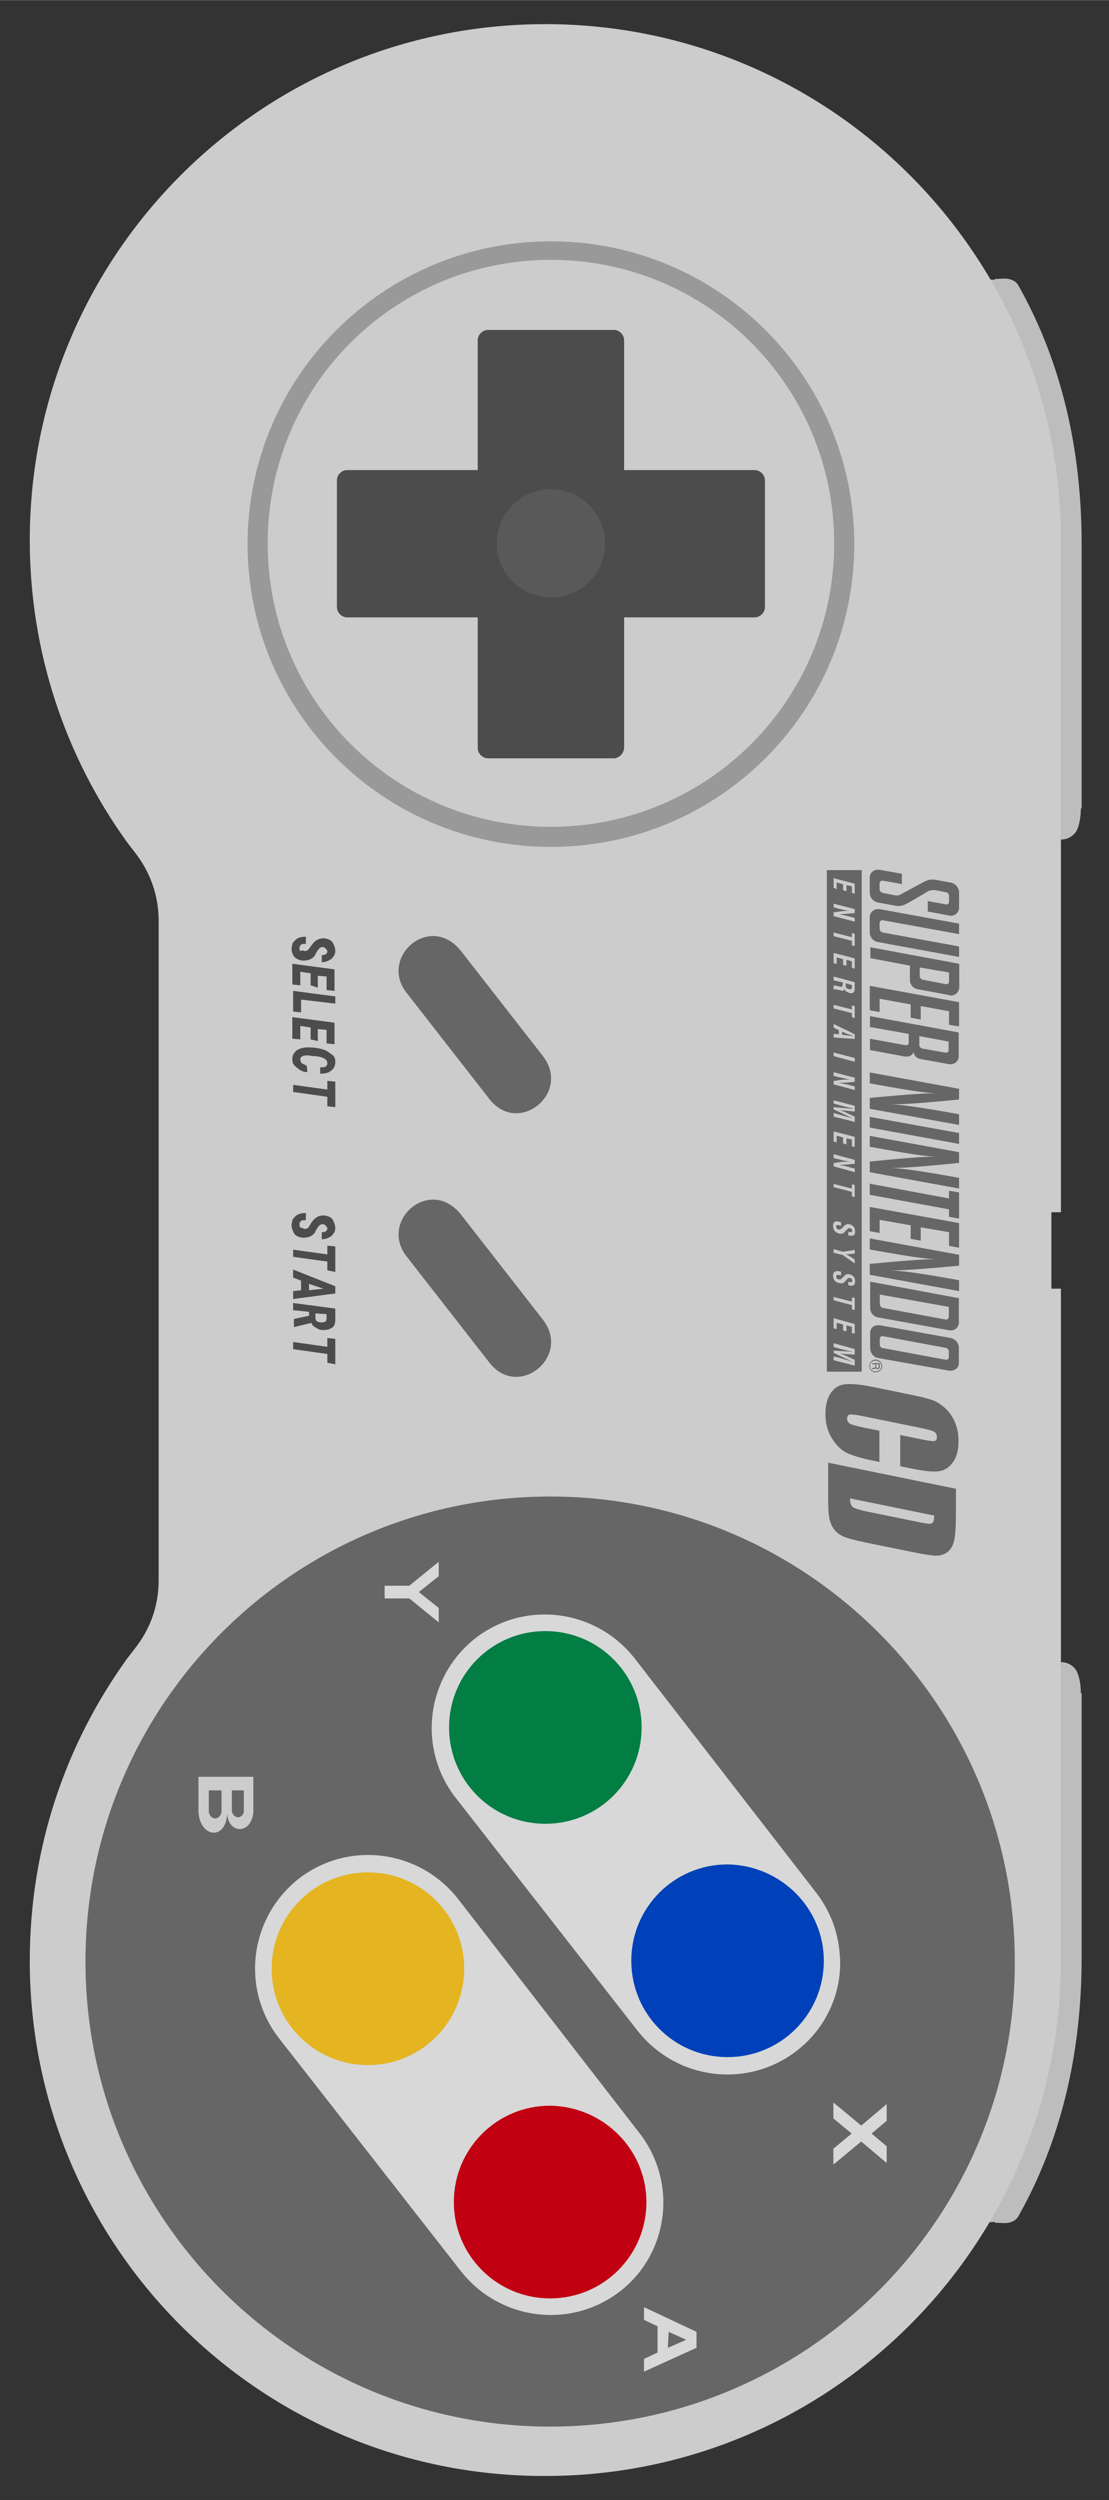 <?xml version="1.0" encoding="UTF-8"?>
<!DOCTYPE svg PUBLIC "-//W3C//DTD SVG 1.0//EN" "http://www.w3.org/TR/2001/REC-SVG-20010904/DTD/svg10.dtd">
<!-- Creator: CorelDRAW 2018 (64 Bit) -->
<svg xmlns="http://www.w3.org/2000/svg" xml:space="preserve" width="1501px" height="3381px" version="1.0" shape-rendering="geometricPrecision" text-rendering="geometricPrecision" image-rendering="optimizeQuality" fill-rule="evenodd" clip-rule="evenodd"
viewBox="0 0 1501 3380.68"
 xmlns:xlink="http://www.w3.org/1999/xlink"
 baseProfile="tiny">
 <rect x="0" y="0" width="1501" height="3380.68" fill="#333333" stroke="none"/>
 <g id="Camada_x0020_1">
  <path fill="#BDBDBD" d="M1462.86 2289.62c0,-8.61 -1.07,-18.31 -4.31,-26.92 -3.23,-8.61 -11.84,-15.07 -22.61,-15.07l0 5.38c-2.16,0 -5.38,0 -5.38,3.23l1.08 383.37c-4.31,136.77 -44.16,256.3 -107.69,359.69 -2.16,4.29 2.15,6.45 4.31,6.45 7.53,0 12.91,-1.08 18.3,-1.08l0 1.08c7.53,0 12.92,1.08 18.31,0 5.38,-1.08 10.76,-3.23 13.99,-9.69 0,0 0,0 0,0 0,0 0,0 0,0 58.16,-103.38 85.08,-221.84 85.08,-347.84l0 -358.6 -1.08 0zm0 0z"/>
  <path fill="#BDBDBD" d="M1462.86 1093.21c0,8.62 -1.07,18.3 -4.31,26.92 -3.23,8.61 -11.84,15.08 -22.61,15.08l0 -5.39c-2.16,0 -5.38,0 -5.38,-3.23l1.08 -383.37c-4.31,-136.76 -44.16,-256.3 -107.69,-359.68 -2.16,-4.31 2.15,-6.46 4.31,-6.46 7.53,0 12.91,1.08 18.3,1.08l0 -1.08c7.53,0 12.92,-1.08 18.31,0 5.38,1.08 10.76,3.23 13.99,9.69 0,0 0,0 0,0 0,0 0,0 0,0 58.16,103.38 85.08,221.84 85.08,347.83l0 358.61 -1.08 0 0 0zm0 0z"/>
  <path fill="#CCCCCC" d="M1435.94 730.3l0 908.88 -12.92 0 0 103.39 12.92 0 0 907.81c0,385.53 -312.3,697.82 -697.82,697.82 -385.52,1.08 -697.82,-311.21 -697.82,-696.74 0,-152.92 48.46,-292.91 131.38,-408.14l0 0 10.77 -14c20.46,-25.84 32.3,-57.08 32.3,-92.61l0 -891.67c0,-34.45 -11.84,-66.76 -32.3,-92.6l-10.77 -14 0 0c-82.92,-115.23 -131.38,-256.3 -131.38,-408.14 0,-385.53 312.29,-697.82 697.82,-697.82 385.52,0 697.82,312.29 697.82,697.82l0 0 0 0zm0 0z"/>
  <rect fill="none" x="29.53" y="32.48" width="1441.95" height="3315.72"/>
  <path fill="#4C4C4C" d="M411.82 1285.97c3.23,0 5.39,-1.08 6.47,-3.23l3.23 -4.31c4.3,-6.46 9.69,-9.69 16.15,-9.69 3.23,0 6.47,1.07 8.62,2.15 2.15,1.08 4.3,3.23 5.38,6.47 1.07,2.15 2.15,5.38 2.15,8.62 0,4.3 -2.15,7.53 -5.39,10.76 -3.22,2.15 -7.53,4.31 -12.91,4.31l0 -9.7c2.15,0 4.31,0 5.38,-1.07 1.08,-1.08 2.16,-2.16 2.16,-3.24 0,-2.14 -1.08,-3.22 -2.16,-4.3 -1.07,-1.07 -2.15,-2.15 -4.31,-2.15 -2.15,0 -4.31,1.08 -6.46,4.31 -2.16,3.22 -3.23,5.38 -4.3,7.53 -3.23,4.31 -8.62,6.47 -15.09,6.47 -3.22,0 -6.45,-1.08 -8.6,-2.16 -2.16,-1.08 -4.31,-3.23 -5.39,-5.39 -1.08,-2.15 -2.16,-5.37 -2.16,-8.61 0,-2.15 1.08,-4.31 1.08,-6.46 1.08,-2.15 2.16,-3.23 4.31,-5.39 3.23,-3.23 8.62,-4.31 14,-4.31l0 9.7c-3.23,0 -5.38,0 -6.46,1.08 -1.07,1.07 -2.15,2.15 -2.15,4.31 0,2.15 0,3.23 1.08,4.3 2.14,-1.07 4.29,-1.07 5.37,0l0 0 0 0zm0 0z"/>
  <path fill="#4C4C4C" d="M443.06 1495.96l0 -12.92 -46.31 -6.46 0 -9.69 46.31 6.46 0 -11.84 10.76 1.07 0 34.46 -10.76 -1.08zm0 0z"/>
  <path fill="#4C4C4C" d="M416.13 1449.66c-4.31,0 -7.54,-1.08 -10.77,-3.24 -3.22,-2.15 -5.38,-4.3 -7.53,-6.45 -2.16,-3.23 -2.16,-5.39 -2.16,-8.62 0,-4.31 2.16,-7.54 5.39,-10.77 3.23,-2.15 8.61,-4.3 15.07,-4.3 4.31,0 8.62,0 14,1.07 5.39,1.08 9.7,2.16 12.93,4.3 3.22,2.16 6.45,4.31 8.61,6.47 2.15,3.23 2.15,5.38 2.15,8.62 0,4.31 -2.15,8.61 -5.38,10.76 -3.24,3.23 -8.61,4.31 -15.08,4.31l0 -8.62c3.23,0 6.47,0 7.54,-1.07 1.08,-1.07 2.16,-2.15 2.16,-4.31 0,-5.38 -5.39,-8.61 -16.16,-9.69 -5.38,0 -8.61,-1.08 -10.77,-1.08 -6.46,0 -9.69,2.16 -9.69,5.39 0,2.15 1.07,4.31 2.15,5.38 2.16,1.08 4.31,2.16 6.47,3.24l1.07 8.61zm0 0z"/>
  <path fill="#4C4C4C" d="M420.44 1405.5l0 -16.15 -14 -2.15 0 18.3 -10.77 -1.08 0 -29.07 57.07 7.54 0 29.08 -10.76 -1.08 0 -18.31 -11.85 -1.07 0 16.15 -9.69 -2.16 0 0zm0 0z"/>
  <path fill="#4C4C4C" d="M407.51 1351.66l0 17.23 -10.76 -1.08 0 -27.99 57.07 7.53 0 9.7 -46.31 -5.39zm0 0z"/>
  <path fill="#4C4C4C" d="M420.44 1332.28l0 -16.16 -14 -2.15 0 18.31 -10.77 -1.08 0 -27.99 57.07 7.53 0 29.08 -10.76 -1.08 0 -18.31 -11.85 -1.07 0 16.15 -9.69 -3.23 0 0zm0 0z"/>
  <path fill="#4C4C4C" d="M411.82 1661.8c3.23,0 5.39,-1.08 6.47,-3.23l3.23 -5.38c4.3,-6.46 9.69,-9.7 16.15,-9.7 3.23,0 6.47,1.08 8.62,2.16 2.15,1.08 4.3,3.23 5.38,6.46 1.07,2.16 2.15,5.39 2.15,8.61 0,4.31 -2.15,7.54 -5.39,10.78 -3.22,2.15 -7.53,4.31 -12.91,4.31l0 -9.7c2.15,0 4.31,0 5.38,-1.08 1.08,-1.07 2.16,-2.15 2.16,-3.23 0,-2.15 -1.08,-3.23 -2.16,-4.3 -1.07,-1.08 -2.15,-2.15 -4.31,-2.15 -2.15,0 -4.31,1.07 -6.46,4.3 -2.16,3.23 -3.23,5.38 -4.3,7.54 -3.23,4.31 -8.62,6.46 -15.09,6.46 -3.22,0 -6.45,-1.08 -8.6,-2.15 -2.16,-1.08 -4.31,-3.23 -5.39,-6.47 -1.08,-2.15 -2.16,-5.38 -2.16,-8.61 0,-2.15 1.08,-4.31 1.08,-6.46 1.08,-2.16 2.16,-3.23 4.31,-5.39 3.23,-3.23 8.62,-4.31 14,-4.31l0 9.7c-3.23,0 -5.38,0 -6.46,1.08 -1.07,1.07 -2.15,2.15 -2.15,4.31 0,2.14 0,3.22 1.08,4.3 2.14,1.07 4.29,1.07 5.37,2.15l0 0 0 0zm0 0z"/>
  <path fill="#4C4C4C" d="M443.06 1842.72l0 -11.85 -46.31 -6.46 0 -9.69 46.31 6.46 0 -11.84 10.76 1.07 0 34.46 -10.76 -2.15 0 0zm0 0z"/>
  <path fill="#4C4C4C" d="M426.9 1775.96l0 5.37c0,1.08 0,3.24 1.08,4.31 1.07,1.08 2.15,2.16 4.3,2.16 2.16,0 3.24,1.07 5.39,0 3.23,0 4.31,-2.16 4.31,-4.31l0 -6.47 -15.08 -1.06 0 0zm-9.69 -2.16l-20.46 -2.15 0 -9.7 57.07 7.54 0 15.08c0,4.31 -1.08,8.62 -4.31,10.76 -3.22,2.16 -7.53,3.23 -11.84,3.23 -4.31,0 -7.54,-1.07 -9.69,-3.23 -3.23,-1.08 -5.38,-3.22 -6.46,-6.45l-22.62 5.37 -1.07 0.01 0 -10.77 20.46 -4.31 0 -5.38 -1.08 0 0 0zm0 0z"/>
  <path fill="#4C4C4C" d="M407.51 1731.8l-10.76 -4.31 0 -10.76 57.07 22.6 0 9.7 -57.07 7.53 0 -10.76 10.76 -1.08 0 -12.92zm10.78 4.3l0 8.62 19.38 -2.15 -19.38 -6.47zm0 0z"/>
  <path fill="#4C4C4C" d="M443.06 1717.8l0 -11.85 -46.31 -6.46 0 -9.69 46.31 6.46 0 -11.84 10.76 1.07 0 34.46 -10.76 -2.15 0 0zm0 0z"/>
  <path fill="#999999" d="M745.66 1130.9c-218.61,0 -396.3,-176.61 -396.3,-395.22 0,-218.61 177.69,-395.22 396.3,-395.22 218.6,0 396.29,176.61 396.29,395.22 0,218.61 -177.69,395.22 -396.29,395.22z"/>
  <path fill="none" stroke="#999999" stroke-width="28.5" stroke-miterlimit="22.926" d="M745.66 1130.9c-218.61,0 -396.3,-176.61 -396.3,-395.22 0,-218.61 177.69,-395.22 396.3,-395.22 218.6,0 396.29,176.61 396.29,395.22 0,218.61 -177.69,395.22 -396.29,395.22"/>
  <path fill="#CCCCCC" d="M745.66 1117.98c-212.15,0 -383.37,-171.22 -383.37,-383.38 0,-212.14 171.22,-383.36 383.37,-383.36 212.14,0 383.37,171.22 383.37,383.36 0,212.16 -171.23,383.38 -383.37,383.38z"/>
  <path fill="#666666" d="M744.58 3281.43c-346.75,0 -628.9,-282.13 -628.9,-628.9 0,-347.83 282.15,-628.89 628.9,-628.89 347.84,0 628.91,282.14 628.91,628.89 1.06,346.77 -281.07,628.9 -628.91,628.9z"/>
  <path fill="#4C4C4C" d="M844.73 1010.29l0 -175.54 176.61 0c7.54,0 14,-6.46 14,-13.99l0 -171.22c0,-7.55 -6.46,-14.01 -14,-14.01l-176.61 0 0 -175.53c0,-7.53 -6.46,-14 -14,-14l-170.14 0c-7.54,0 -14.01,6.47 -14.01,14l0 175.53 -176.61 0c-7.53,0 -13.99,6.46 -13.99,14.01l0 171.22c0,7.53 6.46,13.99 13.99,13.99l176.61 0 0 176.61c0,7.54 6.47,14.01 14.01,14.01l171.22 0c7.53,-1.08 12.92,-7.54 12.92,-15.08z"/>
  <path fill="#666666" d="M763.96 486.92c-9.68,-17.22 -25.84,-17.22 -35.53,0l-38.77 67.84c-9.69,17.24 -5.39,31.24 9.7,31.24l91.53 0c15.07,0 20.46,-14 9.69,-31.24l-36.62 -67.84c-9.69,-17.22 -25.84,-17.22 -35.53,0l-38.77 67.84c-9.69,17.24 -5.39,31.24 9.7,31.24l91.53 0c15.07,0 20.46,-14 9.68,-31.24l-36.61 -67.84 0 0zm0 0z"/>
  <path fill="#666666" d="M763.96 982.29c-9.68,17.23 -25.84,17.23 -35.53,0l-38.77 -67.85c-9.69,-17.23 -5.39,-31.22 9.7,-31.22l91.53 0c15.07,0 20.46,13.99 9.69,31.22l-36.62 67.85c-9.69,17.23 -25.84,17.23 -35.53,0l-38.77 -67.85c-9.69,-17.23 -5.39,-31.22 9.7,-31.22l91.53 0c15.07,0 20.46,13.99 9.68,31.22l-36.61 67.85 0 0zm0 0z"/>
  <path fill="#666666" d="M992.27 752.91c17.23,-9.69 17.23,-25.84 0,-35.54l-66.77 -38.76c-17.23,-9.69 -31.23,-5.39 -31.23,10.77l0 91.53c0,15.08 14,20.46 31.23,10.77l66.77 -38.77c17.23,-9.69 17.23,-25.84 0,-35.54l-66.77 -38.76c-17.23,-9.69 -31.23,-5.39 -31.23,10.77l0 91.53c0,15.08 14,20.46 31.23,10.77l66.77 -38.77zm0 0z"/>
  <path fill="#666666" d="M497.98 752.91c-17.23,-9.69 -17.23,-25.84 0,-35.54l67.84 -38.76c17.23,-9.69 31.23,-5.39 31.23,10.77l0 91.53c0,15.08 -14.01,20.46 -31.23,10.77l-67.84 -38.77c-17.23,-9.69 -17.23,-25.84 0,-35.54l67.84 -38.76c17.23,-9.69 31.23,-5.39 31.23,10.77l0 91.53c0,15.08 -14.01,20.46 -31.23,10.77l-67.84 -38.77zm0 0z"/>
  <path fill="#666666" d="M661.67 1485.19l-110.93 -142.14c-38.77,-48.46 31.23,-109.85 73.23,-57.08l110.92 142.15c38.77,50.62 -34.46,108.77 -73.22,57.07l0 0z"/>
  <path fill="#666666" d="M661.67 1841.64l-110.93 -142.15c-38.77,-48.45 31.23,-109.84 73.23,-57.07l110.92 142.15c38.77,50.61 -34.46,108.77 -73.22,57.07z"/>
  <path fill="#D8D8D8" d="M1200.1 2867.91l0 -22.62 -34.46 29.08 -37.69 -31.23 0 21.54 24.77 20.46 -24.77 20.46 0 21.54 37.69 -31.23 34.46 29.07 0 -22.61 -20.46 -17.23 20.46 -17.23 0 0zm0 0z"/>
  <path fill="#D8D8D8" d="M942.73 3153.29l0 10.76 0 10.78 -71.07 32.3 0 -17.23 18.3 -8.62 0 -35.53 -18.3 -8.61 0 -17.24 71.07 33.39zm-38.77 21.54l24.77 -10.78 -23.69 -10.76 -1.08 21.54zm0 0z"/>
  <path fill="#D8D8D8" d="M593.82 2131.32l0 -19.39 -39.85 32.32 -33.38 0 0 17.23 33.38 0 39.85 32.3 0 -19.38 -26.93 -21.54 26.93 -21.54 0 0zm0 0z"/>
  <path fill="#CCCCCC" d="M342.91 2402.7l0 46.3c0,0 0,0 0,0l0 1.08 0 0c-2.16,30.15 -33.39,31.23 -35.55,2.15 -1.07,36.61 -36.61,33.39 -38.76,-2.15l0 0 0 -1.08 0 0 0 -46.3 74.31 0zm-60.31 47.38c2.16,11.85 15.08,11.85 17.23,0l0 -29.07 -17.23 0 0 29.07zm31.23 0c4.31,11.85 15.07,7.54 16.15,0l0 -29.07 -16.15 0 0 29.07zm0 0z"/>
  <path fill="#F4F4F4" d="M868.42 2335.93c0,-72.15 -58.15,-130.3 -130.3,-130.3 -72.15,0 -130.3,58.15 -130.3,130.3 0,72.15 58.15,130.3 130.3,130.3 72.15,0 130.3,-58.15 130.3,-130.3l0 0zm-10.76 0c0,65.69 -52.78,119.53 -119.54,119.53 -65.69,0 -119.53,-52.76 -119.53,-119.53 0,-65.69 52.76,-119.54 119.53,-119.54 66.76,0 119.54,53.86 119.54,119.54l0 0zm0 0z"/>
  <path fill="#F4F4F4" d="M1115.03 2651.46c0,-72.15 -58.15,-130.3 -130.3,-130.3 -72.15,0 -130.3,58.15 -130.3,130.3 0,72.15 58.15,130.3 130.3,130.3 72.14,0 130.3,-58.15 130.3,-130.3l0 0zm-10.77 0c0,65.69 -52.76,119.53 -119.53,119.53 -65.69,0 -119.54,-52.76 -119.54,-119.53 0,-66.76 53.85,-118.46 119.54,-118.46 65.69,0 119.53,52.77 119.53,118.46l0 0zm0 0z"/>
  <path fill="#F4F4F4" d="M628.28 2662.23c0,-72.16 -58.15,-130.31 -130.3,-130.31 -72.16,0 -130.31,58.15 -130.31,130.31 0,72.15 58.15,130.3 130.31,130.3 72.15,0 130.3,-58.15 130.3,-130.3l0 0zm-10.77 0c0,65.68 -52.77,118.46 -119.53,118.46 -65.7,0 -118.46,-52.78 -118.46,-118.46 0,-65.69 52.76,-119.53 118.46,-119.53 66.76,1.07 119.53,53.84 119.53,119.53l0 0zm0 0z"/>
  <path fill="#F4F4F4" d="M874.89 2977.76c0,-72.16 -58.15,-130.31 -130.31,-130.31 -72.15,0 -130.3,58.15 -130.3,130.31 0,72.14 58.15,130.3 130.3,130.3 72.16,0 130.31,-58.16 130.31,-130.3l0 0zm-10.78 0c0,65.68 -52.76,119.53 -119.53,119.53 -65.69,0 -119.54,-52.77 -119.54,-119.53 0,-65.7 52.78,-119.54 119.54,-119.54 65.69,1.08 119.53,53.84 119.53,119.54l0 0zm0 0z"/>
  <path fill="#D8D8D8" d="M839.34 3098.37c-66.76,51.69 -162.6,39.84 -215.37,-26.93l-246.61 -315.52c-51.69,-66.77 -39.84,-162.62 26.92,-215.38 66.77,-51.7 162.61,-39.84 215.39,26.92l245.52 316.6c19.38,24.77 30.16,53.85 32.31,84 3.23,47.39 -16.16,98 -58.16,130.31l0 0 0 0zm0 0z"/>
  <path fill="#C10011" d="M874.89 2977.76c0,72.14 -58.15,130.3 -130.31,130.3 -72.15,0 -130.3,-58.16 -130.3,-130.3 0,-72.16 58.15,-130.31 130.3,-130.31 72.16,1.08 130.31,59.23 130.31,130.31l0 0zm0 0z"/>
  <path fill="#D8D8D8" d="M1078.41 2773.15c-66.76,51.68 -162.6,39.84 -215.37,-26.93l-246.61 -315.53c-51.69,-66.76 -39.84,-162.6 26.92,-215.37 66.77,-51.69 162.61,-39.85 215.39,26.92l245.52 316.61c19.38,24.77 30.16,53.84 32.3,84 4.31,47.37 -16.15,97.99 -58.15,130.3l0 0 0 0zm0 0z"/>
  <path fill="#0041B9" d="M1115.03 2651.46c0,72.15 -58.15,130.3 -130.3,130.3 -72.15,0 -130.3,-58.15 -130.3,-130.3 0,-72.15 58.15,-130.3 130.3,-130.3 72.14,1.07 130.3,59.23 130.3,130.3l0 0zm0 0z"/>
  <path fill="#E4B521" d="M628.28 2662.23c0,72.15 -58.15,130.3 -130.3,130.3 -72.16,0 -130.31,-58.15 -130.31,-130.3 0,-72.16 58.15,-130.31 130.31,-130.31 72.15,0 130.3,58.15 130.3,130.31l0 0zm0 0z"/>
  <path fill="#027D44" d="M868.42 2335.93c0,72.15 -58.15,130.3 -130.3,130.3 -72.15,0 -130.3,-58.15 -130.3,-130.3 0,-72.15 58.15,-130.3 130.3,-130.3 72.15,0 130.3,58.15 130.3,130.3l0 0zm0 0z"/>
  <circle fill="#595959" cx="745.66" cy="734.6" r="73.23"/>
  <path id="Fill-6" fill="#666666" d="M1119.07 1854.83l0 -23.2 14.12 0 21.19 10.09c-5.98,-2.17 -11.68,-3.54 -17.11,-5.45l-8.97 -1.92 0 4.93 28.53 7.37 0 -7.92 -13.32 -6.01c-0.81,-0.28 -1.89,-0.82 -2.99,-1.09l13.05 0 3.26 0 9.5 0 0 23.2 -47.26 0zm0 -23.2l0 -38.5 9.23 0 0 2.99 4.08 1.1 0 -4.09 8.69 0 0 6 4.61 1.1 0 -7.1 3.54 0 3.8 1.09 0 8.46 3.81 0.83 0 -10.38 9.5 0 0 38.5 -9.5 0 0 -7.38 -28.53 -7.92 0 5.2 8.97 2.45c5.43,1.37 11.13,2.74 17.11,3.83l-26.08 -1.38 0 2.74 4.89 2.46 -14.12 0 0 0zm34.5 0l-10.06 -0.82c-2.44,0 -5.7,-0.55 -7.87,-1.1 1.63,0.55 3.26,1.1 4.88,1.92l13.05 0zm-34.5 -38.5l0 -30.31 26.35 0 7.6 1.91 0 5.73 3.81 1.09 0 -8.73 9.5 0 0 30.31 -9.5 0 0 -2.73 -28.53 -7.92 0 10.65 -9.23 0zm30.15 0l-3.54 -0.94 0 0.94 3.54 0zm-8.15 0l0 -2.18 -8.69 -2.2 0 4.38 8.69 0zm-22 -30.31l0 -34.14 8.96 0c1.09,3.01 3.81,5.73 7.61,6.28 2.71,0.55 4.62,0.55 5.98,-0.27 1.62,-1.09 3.56,-3.42 4.92,-5.05 0.27,-0.28 0.59,-0.53 1.05,-0.96l4.34 0c1.09,0.83 1.64,1.91 1.64,3.01 0,3 -2.99,2.46 -5.44,1.36l0 4.91c2.99,0.55 9.23,2.47 9.23,-5.46 0,-1.36 -0.26,-2.72 -0.53,-3.82l9.5 0 0 34.14 -9.5 0 0 -7.66 -3.81 -0.81 0 5.73 -24.72 -6.28 0 4.38 17.12 4.64 -26.35 0 0 0zm13.58 -34.14c0.54,0.83 1.36,1.08 2.71,1.36 1.68,0.37 2.58,-0.09 3.26,-0.81 0.27,-0.28 0.28,-0.27 0.55,-0.55l-6.52 0zm-13.58 0l0 -29.76 24.17 0 13.59 9.56 0 -5.47 -6.61 -4.09 1.17 0 14.94 0 0 29.76 -9.5 0c-1.09,-2.73 -3.26,-4.36 -6.8,-5.46 -1.63,-0.55 -2.99,-0.55 -4.35,0 -2.98,1.37 -4.33,3.55 -6.51,5.46l-6.52 0c-0.55,-0.55 -0.81,-1.37 -0.81,-2.45 0,-2.46 1.77,-2.69 5.01,-1.9l1.5 0.26 0 -4.91 -2.16 -0.55c-4.9,-0.82 -8.7,0 -8.7,6 0,1.37 0.27,2.46 0.54,3.55l-8.96 0 0 0zm32.86 0c-0.54,-0.27 -0.98,-0.43 -1.5,-0.51 -1.37,-0.2 -2.3,-0.04 -2.84,0.51l4.34 0zm-32.86 -29.76l0 -37.69 8.96 0c1.09,3.28 3.74,5.99 7.61,6.83 2.98,0.65 5.22,0.03 6.49,-1.13 1.71,-1.56 3.01,-2.97 4.38,-4.33 0.53,-0.55 0.81,-0.82 1.35,-1.37l3.53 0c1.3,0.7 2.18,1.37 2.18,2.73 0,2.47 -2.99,2.47 -5.44,1.65l0 4.91c2.99,0.28 9.23,2.46 9.23,-4.91 0,-1.65 -0.26,-3.01 -0.53,-4.38l9.5 0 0 37.69 -16.09 0c-1.8,-1.06 -3.47,-1.92 -5.1,-2.73l4.46 -0.41 7.23 -0.69 0 -4.91 -16.03 2.46 -12.5 -3.55 0 4.92 12.5 2.99 2.44 1.92 -24.17 0zm13.58 -37.69c0.54,0.55 1.38,1 2.71,1.37 1.5,0.41 2.33,-0.26 3.05,-0.93 0.16,-0.15 0.49,-0.44 0.49,-0.44l-6.25 0zm-13.58 0l0 -51.6 26.35 0 7.6 2.18 0 5.74 3.81 1.09 0 -9.01 9.5 0 0 51.6 -9.5 0c-1.09,-2.73 -3.26,-4.64 -6.8,-5.72 -1.63,-0.28 -3.34,-0.43 -4.48,0.13 -3.05,1.51 -4.2,3.68 -6.65,5.59l-6.25 0c-0.55,-0.54 -0.81,-1.36 -0.81,-2.73 0,-2.46 1.9,-2.46 4.88,-1.36l1.63 0.55 0 -4.92 -2.16 -0.54c-4.9,-1.64 -8.7,-0.55 -8.7,5.46 0,1.09 0.27,2.46 0.54,3.54l-8.96 0 0 0zm32.32 0c-0.35,-0.2 -0.3,-0.2 -0.68,-0.33 -1.38,-0.47 -2.31,-0.21 -2.85,0.33l3.53 0zm-32.32 -51.6l0 -36.59 9.23 0 0 4.09 28.53 7.92 0 -4.92 -5.71 -1.36c-2.72,-1.09 -5.44,-1.64 -7.88,-2.18 -2.44,-0.55 -5.43,-0.82 -7.88,-1.37 4.35,0 7.88,-0.55 11.15,-0.55l10.32 -1.09 0 -0.54 9.5 0 0 36.59 -9.5 0 0 -7.37 -3.81 -0.82 0 5.73 -24.72 -6.28 0 4.36 17.12 4.38 -26.35 0 0 0zm0 -36.59l0 -32.77 9.23 0 0 3.28 4.08 1.09 0 -4.37 8.69 0 0 5.74 4.61 1.63 0 -7.37 4.62 0 2.72 0.81 0 9.02 3.81 0.82 0 -10.65 9.5 0 0 32.77 -9.5 0 0 -4.64 -28.53 -7.65 0 5.19 5.44 1.36c1.9,0.55 4.88,1.1 7.88,1.92 2.99,0.54 5.97,1.09 8.41,1.63 -4.89,0 -8.41,0 -11.68,0.28l-10.05 1.63 0 0.28 -9.23 0 0 0zm0 -32.77l0 -37.95 14.12 0 21.19 10.1c-5.98,-1.91 -11.68,-3.28 -17.11,-4.92l-8.97 -2.45 0 4.91 28.53 7.1 0 -7.1 -13.32 -6.28c-0.81,-0.28 -2.16,-0.82 -3.53,-1.36l10.33 0 6.52 0.82 0 -0.82 9.5 0 0 37.95 -9.5 0 0 -3 -28.53 -7.38 0 10.38 -9.23 0 0 0zm31.23 0l-4.62 -1.1 0 1.1 4.62 0zm-9.23 0l0 -2.18 -8.69 -2.46 0 4.64 8.69 0zm-22 -37.95l0 -40.42 9.23 0 0 4.37 28.53 7.65 0 -4.92 -5.71 -1.37c-2.72,-1.09 -5.44,-1.36 -7.88,-1.91 -2.44,-0.55 -5.43,-1.08 -7.88,-1.63 4.35,0 7.88,-0.28 11.15,-0.28l10.32 -1.09 0 -0.82 9.5 0 0 40.42 -9.5 0 0 -7.1 -28.53 -7.37 0 4.36 8.97 2.46c5.43,1.63 11.13,3.01 17.11,4.09l0 0.55 -26.08 -2.18 0 3 4.89 2.19 -14.12 0 0 0zm31.23 0l-6.79 -0.55c-2.44,0 -5.7,-0.55 -7.87,-1.1 1.36,0.55 2.98,1.1 4.34,1.65l10.32 0zm-31.23 -40.42l0 -32.49 14.12 0 23.64 6.28 0 -5.19 -4.63 -1.09 14.13 0 0 32.49 -9.5 0 0 -4.64 -28.53 -7.38 0 4.93 5.44 1.36c1.9,0.55 4.88,1.09 7.88,1.63 2.99,0.82 5.97,1.37 8.41,1.92 -4.89,0 -8.41,0 -11.68,0.54l-10.05 1.37 0 0.27 -9.23 0 0 0zm0 -32.49l0 -31.4 9.23 0 0 4.91 28.53 1.91 0 -6.28 -1.09 -0.54 10.59 0 0 31.4 -14.13 0 -23.9 -6.28 0 4.91 4.89 1.37 -14.12 0 0 0zm9.23 -31.4l7.06 0.55 0 -0.55 -7.06 0zm11.41 0l0 1.08c0,0 12.99,1.68 14.67,1.92l0 -0.55c-1.45,-0.53 -7.87,-2.45 -7.87,-2.45l-6.8 0zm-20.64 0l0 -3.28 16.29 0 0 3.28 -7.06 0 -9.23 0zm47.26 -3.28l0 3.28 -10.59 0 -6.52 -3.28 17.11 0zm-19.82 3.28l-6.8 0 0 -3.01 6.8 3.01zm-27.44 -3.28l0 -27.03 25.25 0 8.7 2.18 0 5.46 3.81 1.36 0 -9 9.5 0 0 27.03 -17.11 0 -20.92 -10.11 0 4.92 7.06 3.55 0 1.64 -16.29 0 0 0zm0 -27.03l0 -35.77 21.45 0c-0.09,0.62 -0.15,0.91 -0.26,1.36 -0.45,1.67 -2.99,1.09 -4.9,0.54 -1.62,-0.54 -5.42,-1.36 -7.06,-1.36l0 5.47 0.55 0c0.54,-1.1 7.33,0.81 8.96,1.36 2.99,0.55 5.03,0.55 5.03,-2.46l0.23 0c0.28,3.55 3.97,4.92 6.96,6.01 4.9,0.81 6.8,-1.64 6.8,-5.46l0 -5.46 9.5 0 0 35.77 -9.5 0 0 -7.11 -3.81 -1.09 0 5.47 -24.72 -6.29 0 4.92 16.02 4.1 -25.25 0 0 0zm25.54 -35.77l0 1.36c0,2.18 1.35,3.55 4.33,4.1 2.99,1.09 4.08,-0.55 4.08,-1.92l0 -3.54 -0.03 0 -8.38 0zm-25.54 0l0 -32.77 9.23 0 0 3.27 4.08 0.82 0 -4.09 8.69 0 0 5.73 4.61 0.82 0 -6.55 4.62 0 2.72 0.81 0 8.74 3.81 1.09 0 -10.64 9.5 0 0 32.77 -9.5 0 0 -3.83 -28.53 -7.65 0 5.19 12.5 2.73 0 1.1c0,0.81 -0.11,1.63 -0.28,2.46l-21.45 0 0 0zm33.92 0l-8.38 -2.46 0 2.46 8.38 0zm-33.92 -32.77l0 -29.22 25.25 0 8.7 2.18 0 6.01 3.81 1.1 0 -9.29 9.5 0 0 29.22 -9.5 0 0 -3.28 -28.53 -7.37 0 10.65 -9.23 0zm31.23 0l-4.62 -1.37 0 1.37 4.62 0zm-9.23 0l0 -2.18 -8.69 -2.47 0 4.65 8.69 0zm-22 -29.22l0 -36.05 9.23 0 0 4.92 28.53 7.37 0 -4.92 -5.71 -1.63c-2.72,-0.55 -5.44,-1.36 -7.88,-1.91 -2.44,-0.55 -5.43,-1.1 -7.88,-1.37 4.35,0 7.82,-0.66 11.23,-0.89l10.24 -0.74 0 -0.83 9.5 0 0 36.05 -9.5 0 0 -7.1 -3.81 -1.37 0 5.74 -24.72 -6.28 0 4.92 16.02 4.09 -25.25 0 0 0zm0 -36.05l0 -36.04 9.23 0 0 2.73 4.08 1.64 0 -4.37 8.69 0 0 5.73 4.61 1.65 0 -7.38 4.62 0 2.72 0.82 0 8.47 3.81 1.36 0 -10.65 9.5 0 0 36.04 -9.5 0 0 -4.64 -28.53 -7.37 0 4.92 5.51 1.59c2.32,0.67 5.02,1.16 7.89,1.81 2.96,0.67 5.84,1.37 8.33,1.51 -3.71,-0.21 -8.41,0 -11.68,0.55l-10.05 1.37 0 0.26 -9.23 0 0 0zm0 -36.04l0 -21.3 47.26 0 0 21.3 -9.5 0 0 -3 -28.53 -7.38 0 10.38 -9.23 0zm31.23 0l-4.62 -1.09 0 1.09 4.62 0zm-9.23 0l0 -2.19 -8.69 -2.45 0 4.64 8.69 0z"/>
  <path id="Fill-8" fill="#666666" d="M1251.89 1207.68c-4.35,2.46 -23.36,13.93 -26.89,15.3 -2.99,1.63 -8.42,2.73 -13.59,1.63l-23.35 -4.36c-6.25,-1.38 -10.87,-6.56 -10.87,-13.39l0 -20.2c0,-6.29 4.9,-10.65 10.87,-10.65l2.17 0 30.42 5.46 0 13.92 -26.07 -4.64 -0.27 0c-2.18,0 -3.8,1.64 -3.8,3.55l0 7.65c0,2.73 1.9,4.91 4.34,5.46l17.11 3.27c3.54,0.55 4.89,0 10.32,-3 4.35,-2.45 22.28,-12.02 27.71,-15.01 7.06,-3.56 10.32,-3.83 16.3,-3.01l20.91 3.82c6.25,1.37 10.87,7.1 10.87,13.38l0 20.48c0,5.74 -4.62,10.93 -10.87,10.93 -0.55,0 -1.36,0 -2.17,-0.28l-29.34 -5.46 0 -14.2 24.99 4.65 0.55 0c1.62,0 3.25,-1.65 3.25,-3.56l0 -7.92c0,-2.45 -1.9,-4.64 -3.8,-4.91l-13.58 -2.73c-7.06,-1.09 -10.32,0.55 -15.21,3.82l0 0z"/>
  <path id="Fill-11" fill="#666666" d="M1194.58 1244.27l-0.27 0c-2.18,0 -3.8,1.64 -3.8,3.55l0 7.65c0,2.73 1.9,4.91 4.34,5.46l103.22 18.84 0 14.2 -110.01 -20.2c-6.25,-1.1 -10.87,-6.56 -10.87,-13.39l0 -20.2c0,-6.01 4.9,-10.93 10.87,-10.93l2.17 0 107.84 19.66 0 14.2 -103.49 -18.84 0 0z"/>
  <polygon id="Fill-13" fill="#666666" points="1298.07,1355.14 1298.07,1387.9 1284.49,1385.72 1284.49,1367.42 1246.19,1360.33 1246.19,1378.61 1232.6,1376.16 1232.6,1358.13 1190.51,1350.49 1190.51,1368.51 1177.19,1366.05 1177.19,1333.01 "/>
  <path id="Fill-15" fill="#666666" d="M1177.2 1450.16l120.87 22.12 0 14.47c-64.65,6.28 -80.4,6.55 -92.36,6.55 12.5,0.55 30.7,2.18 92.36,13.38l0 14.47 -120.87 -21.84 0 -14.74c64.64,-6.01 78.22,-6.29 90.17,-6.29 -14.39,-0.54 -28.52,-2.18 -90.17,-13.38l0 -14.74 0 0z"/>
  <polygon id="Fill-17" fill="#666666" points="1177.2,1524.71 1177.2,1510.24 1298.07,1532.08 1298.07,1546.82 "/>
  <polygon id="Fill-19" fill="#666666" points="1284.49,1645.4 1284.49,1635.3 1177.19,1615.63 1177.19,1600.61 1284.49,1620.56 1284.49,1610.17 1298.06,1612.36 1298.06,1647.86 "/>
  <polygon id="Fill-21" fill="#666666" points="1298.07,1653.86 1298.07,1687.18 1284.49,1684.72 1284.49,1666.15 1246.19,1659.6 1246.19,1677.62 1232.6,1675.16 1232.6,1656.87 1190.51,1649.49 1190.51,1667.24 1177.19,1664.79 1177.19,1632.02 "/>
  <path id="Fill-23" fill="#666666" d="M1177.2 1535.9l120.87 22.12 0 14.47c-64.65,6.56 -80.4,6.83 -92.36,6.83 12.5,0.55 30.7,2.19 92.36,13.38l0 14.47 -120.87 -22.11 0 -14.48c64.64,-6.28 78.22,-6.55 90.17,-6.55 -14.39,-0.55 -28.52,-2.18 -90.17,-13.38l0 -14.75z"/>
  <path id="Fill-25" fill="#666666" d="M1177.2 1674.61l120.87 22.13 0 14.74c-64.65,6 -80.4,6.28 -92.36,6.55 12.5,0.28 30.7,1.91 92.36,13.11l0 14.74 -120.87 -22.11 0 -14.74c64.64,-6.02 78.22,-6.29 90.17,-6.29 -14.39,-0.55 -28.52,-2.18 -90.17,-13.11l0 -15.02z"/>
  <path id="Fill-27" fill="#666666" d="M1298.33 1319.37l0 15.29c0,6.55 -4.88,11.46 -11.4,11.46 -0.28,0 -0.82,0 -1.9,-0.55l-42.65 -7.92c-6.52,-1.08 -10.86,-6.27 -10.86,-12.82l0 -5.46 13.31 0 0 0.53c0,2.47 1.9,4.38 4.34,4.93l31.51 6 0.55 0c1.9,0 3.26,-1.63 3.26,-3.54l0 -7.92 13.84 0 0 0zm-120.32 -38.51l120.32 22.39 0 16.12 -13.84 0 0 -4.38 -39.66 -6.82 0 11.2 -13.31 0 0 -13.66 -53.51 -10.1 0 -14.75z"/>
  <path id="Fill-29" fill="#666666" d="M1226.09 1413.3l0.27 0c1.36,0 2.44,-0.28 2.98,-1.1l14.94 0 0 0.82c0,2.46 1.9,4.37 4.35,4.92l31.24 5.46 0.54 0c1.9,0 3.53,-1.1 3.53,-3.55l0 -7.65 13.58 0 0 16.39c0,6 -4.74,10.04 -10.99,10.58 -0.54,0 -1.18,0 -2.04,-0.2l-37.76 -6.84c-5.43,-0.53 -8.96,-3.81 -10.32,-9.28 -1.63,3.83 -5.43,6.29 -10.05,5.74l-1.9 0 -46.99 -8.74 0 -7.65 41.83 0 6.79 1.1 0 0zm3.25 -1.1c0.28,-0.54 0.55,-1.36 0.55,-2.18l0 -12.01 -52.42 -9.29 0 -14.75 120.05 22.12 0 16.11 -13.58 0 0 -3.82 -39.66 -7.37 0 11.19 -14.94 0 0 0zm-51.87 0l41.83 0 -41.83 -7.64 0 7.64z"/>
  <path id="Fill-31" fill="#666666" d="M1297.79 1767.46l0 21.03c0,5.72 -4.89,10.64 -11.14,10.64 -0.54,0 -1.08,-0.27 -1.9,-0.27l-96.69 -17.48c-5.97,-1.36 -10.32,-6.27 -10.32,-13.1l0 -0.82 14.94 0c0.54,0.55 1.35,0.82 2.17,1.09l84.98 15.76c0.23,0.05 0.31,0.08 0.85,0.08 1.9,0 3.53,-1.91 3.53,-3.82l0 -13.11 13.58 0 0 0zm0 -12.02l0 12.02 -13.58 0 0 -0.27 -93.44 -16.67 0 12.84c0,1.64 0.82,3 1.91,4.1l-14.94 0 0 -34.41 120.05 22.39z"/>
  <path id="Fill-33" fill="#666666" d="M1297.79 1822.89l0 20.48c0,5.74 -4.89,10.1 -11.14,10.1l-1.9 0 -96.69 -17.2c-5.97,-1.37 -10.32,-6.83 -10.32,-13.38l16.29 0 0.82 0 85.29 15.84 0.54 0c1.9,0 3.53,-1.37 3.53,-3.28l0 -7.92c0,-2.18 -1.36,-4.09 -2.98,-4.64l16.56 0 0 0zm0 -0.27l0 0.27 -16.56 0c-0.28,-0.27 -0.55,-0.27 -1.09,-0.27l-85.29 -15.85 -0.54 0c-1.9,0 -3.54,1.38 -3.54,3.28l0 7.92c0,2.19 1.36,4.1 3.26,4.92l-16.29 0 0 -20.48c0,-6 4.35,-10.38 10.32,-10.38l2.45 0 96.14 17.2c6.25,1.37 11.14,6.84 11.14,13.39l0 0z"/>
  <path id="Fill-35" fill="#666666" d="M1190.77 1847.19l0 1.37c0,1.36 -1.08,2.45 -2.71,2.73 -0.81,0 -1.9,0 -2.71,-1.37 -1.09,2.18 -3.81,0.27 -4.62,1.64l-0.28 0 0 -1.64c1.64,-0.54 4.08,0.55 4.35,-1.91l0 -0.82 1.09 0 0 1.09c0,1.64 3.26,2.73 3.53,-0.54l0 -0.55 1.35 0 0 0zm-14.12 0c0,4.91 4.08,8.47 8.42,8.47 4.62,0 8.96,-3.56 8.96,-8.47l-1.07 0c0,4.37 -3.81,7.37 -7.89,7.37 -4.34,0 -7.33,-3 -7.6,-7.37l-0.82 0 0 0zm3.8 -3.82l10.32 0 0 3.82 -1.35 0 0 -2.46 -3.53 0 0 2.46 -1.09 0 0 -2.46 -4.35 0 0 -1.36 0 0zm13.58 3.82l0 0c0,-4.92 -4.34,-8.73 -8.96,-8.73 -4.34,0 -8.42,3.81 -8.42,8.73l0.82 0c0,-4.37 3.26,-7.37 7.6,-7.37 4.08,0 7.89,3 7.89,7.37l1.07 0 0 0z"/>
  <path fill="#666666" fill-rule="nonzero" d="M1218.44 1982.68l0 -42.23 30.02 6.12c8.74,1.78 14.18,2.44 16.36,2 2.15,-0.45 3.24,-2.2 3.24,-5.25 0,-3.42 -1.31,-5.87 -3.93,-7.33 -2.66,-1.47 -8.34,-3.1 -17.09,-4.88l-80.22 -16.36c-8.43,-1.72 -13.89,-2.35 -16.48,-1.95 -2.54,0.4 -3.82,2.23 -3.82,5.43 0,3.11 1.28,5.42 3.86,6.91 2.55,1.47 8.6,3.18 18.11,5.12l21.75 4.44 0 42.24 -6.74 -1.38c-17.92,-3.66 -30.64,-7.44 -38.11,-11.32 -7.5,-3.89 -14.06,-10.49 -19.7,-19.74 -5.66,-9.29 -8.46,-19.83 -8.46,-31.72 0,-12.35 2.37,-22.04 7.14,-29.1 4.77,-7.02 11.37,-11 19.82,-11.88 8.45,-0.87 21.13,0.41 38.07,3.86l50.49 10.3c12.47,2.54 21.8,4.85 28.03,6.9 6.22,2.1 12.23,5.68 17.99,10.85 5.77,5.14 10.31,11.57 13.63,19.28 3.32,7.72 4.95,16.15 4.95,25.31 0,12.4 -2.54,22.14 -7.68,29.19 -5.11,7.02 -11.48,11.02 -19.13,12.02 -7.65,0.97 -19.53,-0.18 -35.67,-3.48l-16.43 -3.35 0 0z"/>
  <path id="_1" fill="#666666" fill-rule="nonzero" d="M1293.85 2013.16l0 31.54c0,20.33 -0.98,33.9 -2.98,40.67 -2.01,6.77 -5.29,11.57 -9.84,14.36 -4.55,2.8 -9.61,4.12 -15.19,3.92 -5.61,-0.23 -16.58,-1.99 -32.97,-5.32l-60.55 -12.36c-15.52,-3.16 -25.91,-5.96 -31.12,-8.39 -5.24,-2.44 -9.36,-5.67 -12.31,-9.65 -2.95,-4.01 -4.99,-8.64 -6.2,-13.91 -1.16,-5.23 -1.75,-12.89 -1.75,-22.98l0 -53.13 172.91 35.25zm-29.5 36.22l-113.89 -23.22c0,5.98 1.31,9.94 3.9,11.83 2.62,1.94 9.69,4.06 21.23,6.42l67.26 13.71c7.83,1.6 12.86,2.38 15.08,2.39 2.22,-0.03 3.83,-0.72 4.85,-2.19 1.06,-1.42 1.57,-4.39 1.57,-8.94l0 0z"/>
 </g>
</svg>
